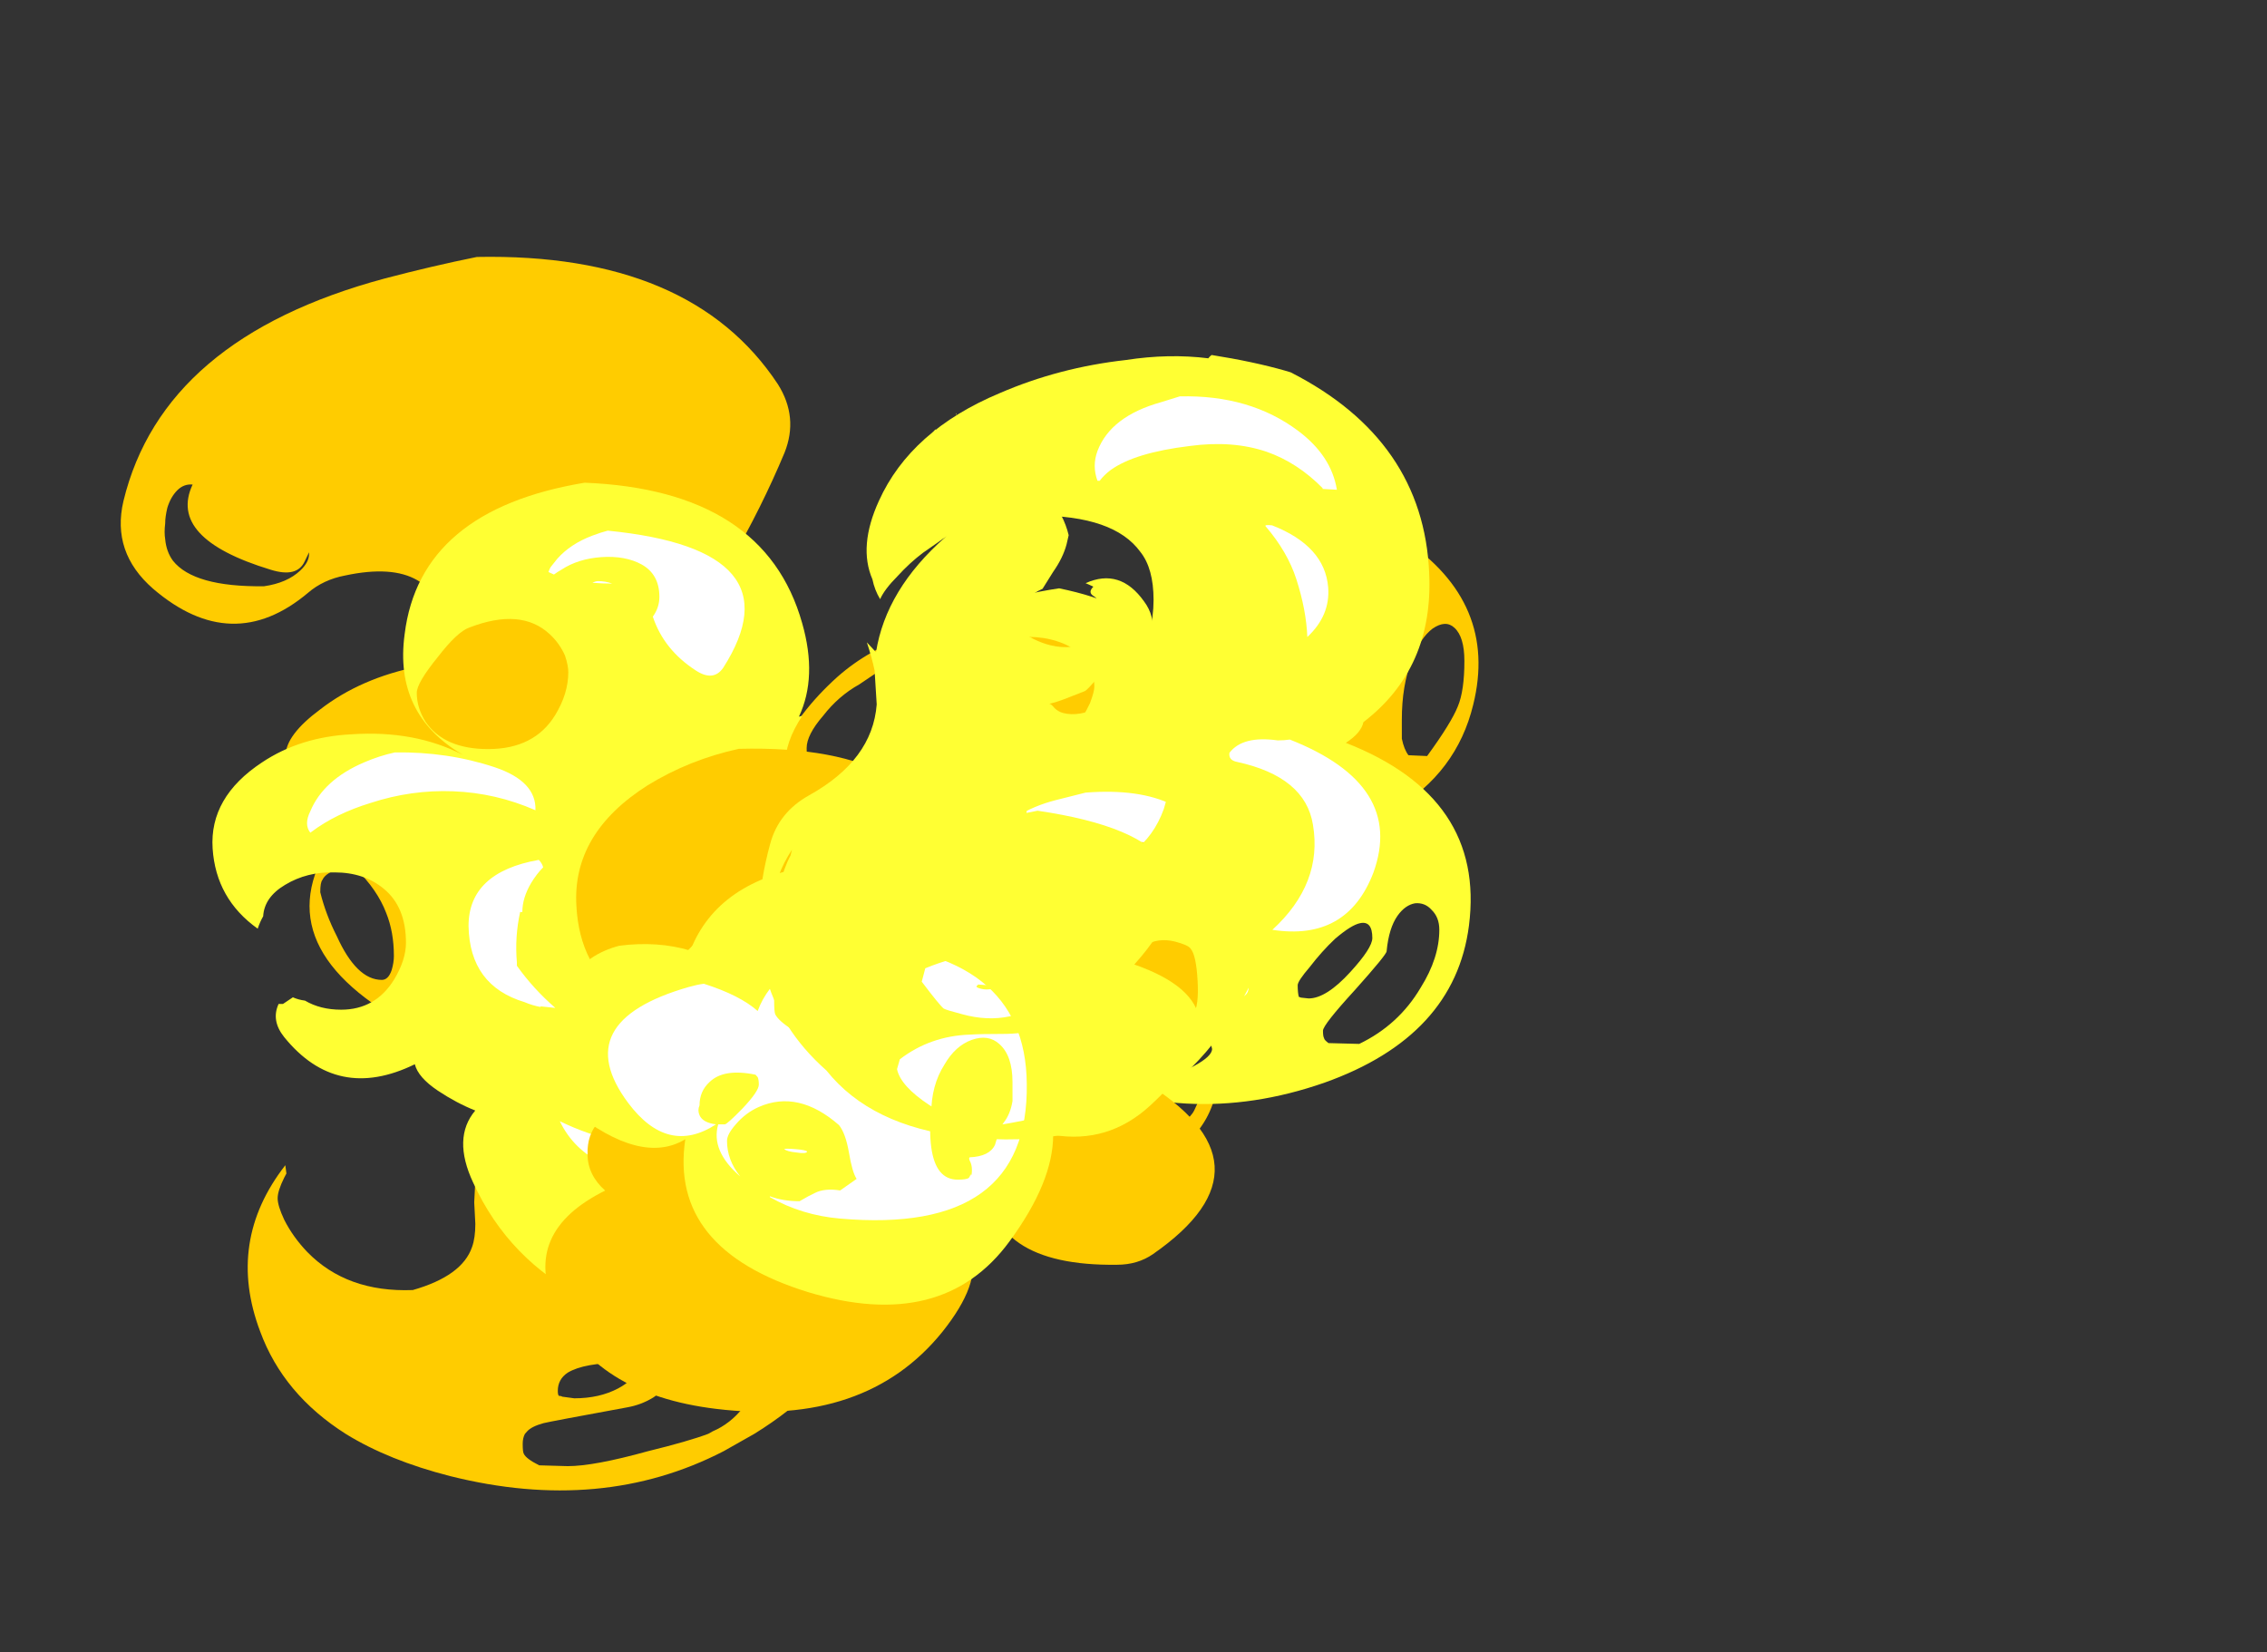 <?xml version="1.0" encoding="UTF-8" standalone="no"?>
<svg xmlns:ffdec="https://www.free-decompiler.com/flash" xmlns:xlink="http://www.w3.org/1999/xlink" ffdec:objectType="frame" height="293.35px" width="402.45px" xmlns="http://www.w3.org/2000/svg">
  <rect width="100%" height="100%" fill="#333333" stroke="none"/>
  <g transform="matrix(1.0, 0.0, 0.0, 1.0, 75.9, 162.75)">
    <use ffdec:characterId="2261" height="74.55" transform="matrix(3.899, -0.002, 0.002, 2.937, -54.407, -117.097)" width="61.8" xlink:href="#shape0"/>
    <use ffdec:characterId="2257" height="40.1" transform="matrix(3.899, -0.002, 0.002, 2.937, 20.754, -29.78)" width="31.65" xlink:href="#shape1"/>
    <use ffdec:characterId="2262" height="35.95" transform="matrix(-0.001, 2.505, -2.505, -0.001, 148.896, -89.383)" width="51.5" xlink:href="#shape2"/>
  </g>
  <defs>
    <g id="shape0" transform="matrix(1.0, 0.0, 0.0, 1.0, 7.8, 46.85)">
      <path d="M8.4 -46.85 Q18.15 -47.1 22.1 -39.15 23.05 -37.15 22.4 -35.0 20.3 -28.35 16.8 -22.2 L22.15 -16.85 Q23.0 -19.3 24.8 -21.45 27.7 -24.85 32.35 -24.6 35.6 -24.1 38.05 -21.85 L35.0 -15.45 29.15 -9.6 28.55 -4.5 Q27.85 -1.85 25.7 -1.15 L25.55 -1.8 25.55 -2.05 Q24.3 -2.4 23.05 -3.05 22.5 -3.3 22.3 -3.9 L18.35 -7.7 21.3 -12.4 6.5 -12.85 Q9.35 -10.45 8.9 -5.85 8.6 -2.55 5.9 -0.9 L4.35 -1.1 Q-1.7 -6.1 2.45 -12.75 L3.5 -13.65 Q1.1 -14.5 0.65 -16.25 L1.15 -14.55 Q-1.85 -16.45 1.25 -19.5 3.1 -21.4 5.75 -22.1 L7.0 -24.05 Q6.65 -28.8 2.4 -27.6 1.4 -27.35 0.7 -26.55 -2.75 -22.7 -6.35 -26.8 -8.25 -29.0 -7.7 -32.1 -5.9 -41.95 4.2 -45.55 6.35 -46.3 8.4 -46.85 M0.75 -29.0 L0.55 -28.45 Q0.2 -27.45 -1.0 -27.95 -5.7 -29.85 -4.55 -33.1 -4.95 -33.15 -5.25 -32.75 -5.55 -32.35 -5.7 -31.7 -5.8 -31.15 -5.8 -30.75 -5.85 -30.2 -5.8 -29.8 -5.75 -29.05 -5.45 -28.5 -4.5 -26.9 -1.3 -26.95 -0.25 -27.15 0.35 -27.9 0.75 -28.4 0.75 -28.9 L0.75 -29.0 M2.2 -9.9 Q1.5 -9.65 1.35 -9.2 1.25 -9.05 1.25 -8.45 1.5 -7.1 2.0 -5.8 2.9 -3.15 4.05 -3.15 4.35 -3.15 4.5 -3.75 4.6 -4.2 4.6 -4.6 4.6 -6.05 4.25 -7.2 3.85 -8.6 2.85 -9.9 L2.2 -9.9 M28.35 -15.05 L28.55 -14.9 29.35 -14.9 Q29.85 -15.1 31.35 -16.5 33.05 -18.05 33.05 -18.5 33.05 -19.25 32.3 -19.2 31.65 -19.15 30.65 -18.5 29.7 -17.85 29.0 -17.05 28.25 -16.15 28.25 -15.45 28.25 -15.2 28.35 -15.05 M33.35 -23.05 Q33.2 -23.3 32.85 -23.55 29.35 -23.5 27.8 -22.65 27.3 -22.35 26.75 -21.85 L25.8 -21.0 Q24.85 -20.3 24.15 -19.1 23.4 -17.95 23.4 -17.15 23.4 -16.7 23.45 -16.55 23.6 -16.2 24.25 -16.05 L25.5 -16.05 Q28.85 -18.15 30.25 -19.2 33.45 -21.55 33.45 -22.75 33.45 -22.85 33.35 -23.05 M28.85 -23.4 Q28.55 -23.05 28.95 -23.3 29.3 -23.5 28.85 -23.4 M34.6 -4.0 L40.9 -3.25 Q41.15 -3.25 41.35 -3.5 L41.65 -3.6 Q41.85 -3.55 42.05 -3.45 L41.85 -2.2 41.45 -1.55 Q44.35 7.85 34.65 9.9 32.15 10.4 31.35 7.85 29.2 1.1 34.1 -4.05 L34.6 -4.0 M36.7 -1.2 Q36.15 -1.25 35.3 -0.8 34.5 -0.3 33.9 0.45 33.3 1.3 33.3 2.1 33.3 2.55 33.35 2.7 33.5 3.05 34.05 3.25 L34.55 3.25 36.65 1.3 Q37.35 0.6 37.35 -0.3 37.35 -1.1 36.7 -1.2 M50.6 -29.75 Q54.9 -25.9 53.75 -19.75 53.0 -15.65 50.15 -13.4 L48.9 -15.35 Q48.75 -14.85 48.25 -14.6 L47.4 -14.7 Q47.45 -18.3 48.7 -21.9 L50.6 -29.75 M41.5 3.25 L41.9 1.5 Q41.9 0.1 40.85 0.2 40.2 3.15 38.3 5.7 36.75 7.8 34.8 7.95 35.35 8.1 36.3 8.1 39.1 8.1 40.95 4.95 41.1 4.7 41.5 3.25 M53.35 -22.4 Q53.35 -23.85 52.9 -24.4 52.5 -24.9 51.9 -24.35 51.35 -23.8 50.95 -22.45 50.5 -20.9 50.5 -18.85 50.5 -18.0 50.5 -17.7 50.6 -17.05 50.8 -16.7 L51.65 -16.65 Q52.75 -18.65 53.05 -19.65 53.35 -20.6 53.35 -22.4 M25.65 10.5 Q27.75 18.75 21.0 24.3 L19.6 25.35 Q14.05 29.15 7.15 26.85 4.35 25.9 2.4 24.3 -0.45 21.9 -1.5 18.1 -3.05 12.65 -0.35 8.05 L-0.3 8.55 -0.4 8.8 Q-0.7 9.6 -0.7 10.05 -0.7 10.5 -0.4 11.35 0.0 12.4 0.65 13.3 2.45 15.75 5.45 15.6 7.7 14.75 8.15 13.0 8.3 12.45 8.3 11.6 L8.25 10.3 8.3 9.0 8.55 4.0 9.75 7.3 Q11.75 4.75 15.65 4.65 19.9 4.7 23.35 6.95 L25.05 8.55 Q25.6 9.45 25.65 10.5 M15.0 20.0 Q13.25 20.0 12.5 20.6 12.05 21.0 12.05 21.7 12.05 21.95 12.1 22.0 12.2 22.0 12.25 22.05 L12.8 22.15 Q13.95 22.15 14.8 21.55 15.5 21.05 15.5 20.6 15.5 20.45 15.35 20.35 L15.0 20.0 M10.5 25.5 Q10.6 25.8 11.2 26.2 L12.5 26.25 Q13.7 26.25 16.15 25.35 18.0 24.75 18.9 24.3 L19.1 24.15 Q19.9 23.7 20.5 22.7 21.05 21.8 21.05 21.1 21.05 20.65 21.0 20.5 20.85 20.2 20.25 20.0 L19.4 20.0 Q18.7 20.05 18.15 20.45 17.8 20.7 17.3 21.25 L16.4 22.1 Q15.85 22.55 15.2 22.7 11.7 23.55 11.4 23.65 10.85 23.85 10.65 24.15 L10.55 24.3 Q10.45 24.55 10.45 24.9 10.45 25.4 10.5 25.5" fill="#ffcc00" fill-rule="evenodd" stroke="none"/>
      <path d="M30.35 -30.3 Q29.9 -30.1 29.35 -29.55 L28.7 -28.95 Q28.1 -28.35 27.55 -27.55 26.95 -26.75 26.75 -26.15 26.5 -26.7 26.4 -27.35 25.75 -29.35 26.7 -32.1 28.15 -36.35 32.2 -38.6 34.9 -40.15 37.95 -40.6 39.9 -41.0 41.7 -40.7 41.75 -40.8 41.85 -40.9 43.75 -40.5 45.2 -39.95 L45.45 -39.85 Q51.5 -35.75 51.75 -27.7 51.95 -21.95 48.75 -18.7 48.65 -18.05 47.95 -17.45 54.3 -14.15 53.55 -6.4 52.9 0.3 46.95 3.1 40.55 6.05 34.65 2.2 33.55 1.45 32.7 0.6 L32.1 0.95 Q37.35 8.25 30.2 15.1 26.85 18.35 22.25 18.4 11.45 18.55 8.2 9.1 7.25 6.4 8.3 4.75 7.45 4.3 6.6 3.55 5.7 2.75 5.55 1.95 2.0 4.25 -0.4 0.3 -1.0 -0.7 -0.65 -1.7 L-0.45 -1.7 0.0 -2.1 Q0.25 -1.95 0.55 -1.9 1.25 -1.35 2.2 -1.35 3.75 -1.35 4.6 -3.15 5.15 -4.35 5.15 -5.4 5.15 -7.55 4.15 -8.65 3.25 -9.65 1.9 -9.65 0.65 -9.7 -0.35 -8.9 -1.3 -8.15 -1.35 -7.0 -1.5 -6.65 -1.6 -6.25 -3.5 -8.05 -3.65 -11.1 -3.8 -14.2 -1.4 -16.3 0.35 -17.85 2.7 -18.0 5.55 -18.25 7.75 -16.75 4.6 -19.2 5.1 -24.05 5.8 -31.55 13.3 -33.2 21.5 -32.75 23.2 -24.7 23.9 -21.45 23.05 -19.05 L23.2 -19.1 Q21.6 -15.85 23.35 -13.9 24.85 -12.85 27.95 -13.3 28.7 -13.4 29.2 -13.75 L30.05 -13.65 32.3 -14.9 32.8 -15.2 Q31.35 -15.35 29.65 -16.4 28.35 -17.25 28.2 -18.9 27.75 -25.4 34.9 -26.8 38.2 -25.9 39.0 -24.0 39.2 -25.1 39.2 -26.1 39.2 -28.0 38.6 -29.0 37.4 -31.2 33.85 -31.2 L33.7 -31.2 32.75 -31.15 32.35 -31.1 Q31.75 -30.95 31.25 -30.75 30.9 -30.6 30.35 -30.3 M45.9 -2.05 L46.25 -2.0 Q47.05 -2.0 48.15 -3.6 49.15 -5.05 49.15 -5.65 49.15 -6.7 48.6 -6.55 48.2 -6.45 47.45 -5.6 46.85 -4.85 46.3 -3.9 45.75 -3.05 45.75 -2.8 45.75 -2.35 45.8 -2.1 L45.9 -2.05 M34.3 -1.4 Q33.85 -1.05 33.85 -0.2 33.85 0.95 35.25 1.9 36.65 2.85 38.45 2.85 39.95 2.85 41.0 2.1 41.85 1.5 41.85 1.05 41.85 0.8 41.5 0.3 41.15 -0.2 40.55 -0.7 39.0 -1.95 36.75 -1.95 34.95 -1.95 34.3 -1.4 M35.55 -18.25 Q36.0 -19.0 36.3 -19.85 36.5 -20.55 36.5 -20.85 36.5 -22.45 35.35 -23.3 34.25 -24.05 32.8 -23.8 31.25 -23.5 30.25 -22.35 29.05 -21.0 29.05 -19.0 28.95 -18.2 29.3 -17.45 29.9 -16.0 31.95 -16.0 34.2 -16.0 35.55 -18.25 M20.65 -8.05 L21.6 -8.0 Q23.05 -6.9 23.8 -5.4 24.25 -4.5 24.2 -4.0 24.15 -3.45 24.35 -3.2 24.7 -2.8 25.8 -2.85 26.75 -3.3 27.0 -3.95 27.05 -4.15 27.05 -5.1 27.05 -6.25 26.65 -7.1 26.2 -8.0 25.1 -9.1 24.6 -9.5 23.7 -9.85 22.75 -10.2 21.85 -10.3 19.6 -10.55 19.6 -9.2 19.6 -8.65 20.0 -8.25 L20.65 -8.05 M12.4 -22.75 Q12.15 -23.5 11.7 -24.05 10.4 -25.65 8.05 -24.45 7.5 -24.2 6.6 -22.65 5.65 -21.1 5.65 -20.5 5.65 -19.6 6.05 -18.75 6.9 -17.1 8.9 -17.1 11.0 -17.1 11.95 -19.15 12.55 -20.45 12.55 -21.75 12.55 -22.15 12.4 -22.75 M20.3 16.2 Q20.35 16.05 20.35 15.8 20.35 15.5 20.1 15.25 19.7 14.8 18.8 14.8 18.3 14.8 17.9 15.0 17.45 15.25 17.45 15.6 17.45 16.0 17.55 16.1 17.85 16.45 19.05 16.5 L20.05 16.35 20.3 16.2 M28.65 8.9 Q28.65 8.2 27.6 8.05 26.7 7.9 26.3 8.2 25.95 8.45 25.55 8.95 L24.95 9.75 Q24.8 9.85 23.2 10.85 21.8 11.7 21.8 12.15 21.8 12.45 21.85 12.55 21.85 12.65 22.05 12.85 L22.6 12.9 Q23.9 12.95 26.3 11.4 28.65 9.85 28.65 8.9 M26.25 12.9 Q25.9 13.2 25.15 13.6 L23.75 14.35 Q22.1 15.25 22.1 16.0 L22.1 16.15 Q22.15 16.35 22.25 16.5 22.6 17.0 23.45 17.0 25.8 17.0 28.2 15.25 29.15 14.55 29.75 13.8 30.35 13.05 30.35 12.6 30.35 10.85 28.85 11.3 27.8 11.65 26.25 12.9 M51.85 -7.35 Q51.55 -7.8 51.1 -7.75 50.65 -7.65 50.3 -7.0 49.9 -6.25 49.8 -4.85 49.8 -4.65 48.35 -2.5 46.9 -0.4 46.9 -0.05 46.9 0.3 46.95 0.4 46.95 0.5 47.15 0.7 L48.55 0.75 Q50.35 -0.4 51.35 -2.65 52.2 -4.45 52.2 -6.15 52.2 -6.9 51.85 -7.35" fill="#ffff33" fill-rule="evenodd" stroke="none"/>
      <path d="M39.55 -38.05 L40.4 -38.4 Q43.6 -38.5 45.8 -36.3 47.3 -34.8 47.55 -32.75 L46.9 -32.8 46.9 -32.85 Q45.75 -34.4 44.35 -35.05 42.8 -35.75 40.85 -35.4 38.35 -35.0 37.25 -33.95 36.95 -33.65 36.75 -33.3 L36.65 -33.3 Q36.4 -34.2 36.65 -35.1 37.25 -37.2 39.55 -38.05 M44.6 -30.6 Q47.0 -29.35 47.15 -26.85 47.25 -25.15 46.2 -23.85 46.15 -25.5 45.7 -27.35 45.3 -29.0 44.3 -30.55 44.25 -30.65 44.6 -30.6 M13.65 -30.0 Q14.05 -30.2 14.35 -30.3 23.05 -29.15 19.6 -22.0 19.15 -21.15 18.35 -21.85 16.9 -23.1 16.4 -25.1 16.7 -25.65 16.7 -26.3 16.7 -27.65 15.9 -28.25 15.15 -28.8 14.05 -28.7 13.0 -28.6 12.25 -27.95 12.05 -27.8 11.9 -27.65 L11.65 -27.8 Q11.7 -28.0 11.75 -28.1 L12.05 -28.6 Q12.65 -29.5 13.65 -30.0 M3.25 -16.3 Q3.95 -16.7 4.65 -16.9 7.05 -16.95 9.2 -16.0 11.1 -15.15 11.05 -13.4 9.25 -14.45 7.3 -14.55 5.4 -14.65 3.55 -13.85 1.95 -13.2 0.85 -12.1 L0.8 -12.05 Q0.5 -12.55 0.8 -13.35 1.4 -15.25 3.25 -16.3 M13.9 -27.25 Q14.25 -27.25 14.55 -27.1 14.1 -27.1 13.65 -27.15 13.8 -27.25 13.9 -27.25 M11.4 -9.95 Q11.1 -9.55 10.85 -9.0 10.45 -8.1 10.45 -7.25 L10.35 -7.25 Q10.1 -5.75 10.2 -4.2 L10.2 -4.0 Q10.95 -2.6 11.95 -1.45 L11.25 -1.55 11.3 -1.5 Q10.9 -1.6 10.55 -1.8 8.05 -2.8 8.0 -6.4 8.0 -9.65 11.2 -10.4 11.35 -10.2 11.4 -9.95 M18.35 -1.55 Q18.7 -2.3 19.45 -2.8 20.1 -3.25 20.7 -3.5 22.25 -4.0 23.35 -3.3 24.2 -2.75 24.55 -1.85 30.95 -2.8 31.4 3.15 31.7 7.05 27.95 8.7 26.35 9.45 24.7 9.2 26.45 8.85 27.45 7.0 28.25 5.45 28.25 3.85 28.25 3.3 27.8 2.5 L27.85 2.35 27.75 2.2 27.5 1.95 26.8 0.9 Q26.6 0.6 26.05 0.2 25.4 -0.2 24.8 -0.45 23.65 -0.9 23.35 -0.35 23.0 -0.65 22.75 -1.0 22.45 -1.45 22.05 -1.65 L22.0 -1.85 Q21.75 -2.3 21.15 -2.55 19.6 -2.75 18.35 -1.55 M42.65 -16.85 Q43.25 -17.9 44.85 -17.6 45.15 -17.6 45.4 -17.65 50.65 -14.9 49.2 -9.6 48.0 -5.45 44.6 -6.15 46.9 -8.95 46.45 -12.5 46.1 -15.4 43.0 -16.3 42.6 -16.4 42.65 -16.85 M31.7 -10.85 Q31.6 -11.15 31.75 -11.45 32.7 -13.3 34.75 -14.0 L36.1 -14.45 Q41.0 -14.95 42.1 -10.5 42.75 -8.05 41.25 -6.85 41.1 -8.5 39.8 -9.75 L39.7 -9.8 39.65 -9.9 Q38.5 -11.5 36.8 -11.45 L36.55 -11.55 Q34.7 -12.05 33.3 -11.9 31.9 -11.7 31.8 -10.95 L31.7 -10.85 M42.9 -3.4 Q43.45 -3.35 43.5 -2.85 43.6 -2.1 42.95 -2.0 40.95 -1.7 41.0 -3.15 41.0 -3.45 41.3 -3.5 L42.9 -3.4 M22.5 1.9 Q24.5 5.4 20.05 8.1 19.0 8.75 17.55 8.8 13.4 8.85 12.15 5.4 17.3 8.7 20.8 4.0 21.7 2.85 22.5 1.9" fill="#ffffff" fill-rule="evenodd" stroke="none"/>
    </g>
    <g id="shape1" transform="matrix(1.0, 0.0, 0.0, 1.0, 0.05, 25.0)">
      <path d="M12.4 -15.05 L7.45 -13.9 Q6.75 -13.3 6.2 -12.4 L12.4 -15.05 M4.65 -22.8 Q6.55 -24.35 8.8 -25.0 17.85 -25.3 18.5 -17.5 L16.55 -14.05 Q12.15 -11.4 6.95 -10.4 L9.35 -8.35 Q1.7 -8.15 1.4 -15.5 1.2 -19.9 4.65 -22.8 M4.0 -3.6 L6.75 -3.05 Q7.8 -2.9 8.6 -2.3 8.7 -1.75 8.4 -1.25 L7.7 0.1 11.5 3.65 Q11.8 3.2 12.15 2.8 L16.1 2.95 Q21.6 4.35 18.05 10.25 14.55 16.0 7.75 14.9 2.15 14.0 0.4 8.7 -1.1 4.2 2.7 1.7 1.9 0.75 1.9 -0.5 1.85 -2.85 4.0 -3.6 M26.05 -18.55 L27.15 -19.35 Q31.75 -18.85 31.6 -13.55 31.35 -7.4 26.3 -9.35 L26.05 -18.55 M27.15 -4.95 Q33.5 0.15 27.65 5.55 26.95 6.2 26.0 6.2 20.1 6.3 20.05 0.8 L20.6 0.65 21.0 0.65 24.25 -3.25 27.15 -4.95" fill="#ffcc00" fill-rule="evenodd" stroke="none"/>
      <path d="M17.3 -16.0 L17.3 -16.05 Q18.15 -20.25 22.4 -21.25 31.85 -19.4 26.8 -11.95 32.4 -9.35 27.5 -3.4 25.6 -1.1 23.1 -1.65 23.1 1.2 21.1 4.8 18.05 10.3 11.95 7.85 5.6 5.25 6.35 -1.4 4.35 0.2 1.2 -3.15 0.4 -4.05 0.3 -5.4 L0.3 -6.3 Q-0.15 -8.6 1.15 -11.1 1.9 -12.6 3.35 -13.1 5.1 -13.4 6.6 -12.8 L6.6 -12.85 Q7.85 -17.05 12.2 -17.95 15.9 -17.75 17.3 -16.0" fill="#ffff33" fill-rule="evenodd" stroke="none"/>
      <path d="M9.65 -9.15 Q10.05 -10.6 11.1 -11.65 12.3 -12.8 13.8 -13.25 21.85 -12.85 21.9 -4.75 22.0 4.4 13.4 3.4 11.65 3.2 10.2 2.1 L10.2 2.05 Q10.8 2.35 11.55 2.35 12.0 2.0 12.25 1.85 12.7 1.55 13.4 1.7 L14.15 1.0 Q13.95 0.6 13.8 -0.6 13.65 -1.75 13.35 -2.25 11.5 -4.4 9.7 -3.35 9.1 -3.0 8.65 -2.3 8.25 -1.7 8.25 -1.3 8.25 -0.15 8.85 0.85 7.5 -0.7 7.85 -2.3 L8.15 -2.3 Q8.25 -2.3 8.95 -3.25 9.7 -4.3 9.7 -4.7 9.7 -5.0 9.65 -5.15 L9.55 -5.3 Q8.1 -5.7 7.45 -4.85 7.0 -4.3 7.0 -3.45 6.9 -3.15 7.0 -2.85 7.15 -2.4 7.75 -2.3 5.55 -0.4 3.75 -3.6 1.0 -8.5 6.5 -10.6 6.9 -10.75 7.2 -10.8 8.85 -10.1 9.65 -9.15 M20.65 -7.15 Q20.15 -7.75 19.4 -7.4 18.65 -7.05 18.15 -5.9 17.55 -4.65 17.55 -2.95 17.45 -1.9 17.55 -0.9 17.75 1.05 18.75 1.05 19.15 1.05 19.25 0.95 19.3 0.9 19.35 0.7 L19.35 0.8 Q19.4 0.8 19.4 0.45 19.4 0.15 19.3 -0.1 19.25 -0.25 19.3 -0.3 20.2 -0.35 20.45 -1.05 L20.6 -1.7 Q20.7 -2.15 20.85 -2.4 21.15 -2.9 21.25 -3.7 L21.25 -4.85 Q21.25 -6.45 20.65 -7.15 M10.85 -0.8 Q10.9 -0.85 11.35 -0.8 11.85 -0.75 11.9 -0.65 11.85 -0.5 11.4 -0.6 11.0 -0.65 10.85 -0.8 M11.0 -11.2 Q10.4 -10.75 10.4 -9.8 10.4 -9.1 10.45 -8.95 10.6 -8.55 11.25 -8.0 L12.2 -7.75 12.9 -7.55 13.45 -7.75 13.45 -7.85 Q13.4 -7.95 12.95 -8.3 13.6 -8.9 13.95 -9.4 14.25 -9.85 14.25 -10.15 14.25 -10.65 13.65 -11.1 13.1 -11.45 12.35 -11.5 11.5 -11.6 11.0 -11.2 M14.9 -12.4 L16.1 -11.95 Q15.5 -12.35 14.9 -12.4" fill="#ffffff" fill-rule="evenodd" stroke="none"/>
    </g>
    <g id="shape2" transform="matrix(1.0, 0.0, 0.0, 1.0, 10.45, 29.1)">
      <path d="M17.6 -21.85 Q15.6 -22.5 14.0 -21.9 12.15 -21.25 11.6 -19.2 L11.35 -18.75 11.4 -18.8 Q13.7 -29.0 24.25 -29.1 26.55 -29.15 28.65 -28.65 35.15 -25.75 38.1 -21.1 41.75 -15.9 40.85 -7.65 40.1 -1.1 36.15 2.05 30.2 8.8 20.1 6.05 17.85 5.45 16.65 3.3 14.15 -1.2 10.2 -1.5 L7.8 -1.35 Q6.85 -1.15 5.8 -0.8 L6.5 -1.45 Q2.05 -2.15 -1.65 -6.35 -2.6 -7.5 -3.75 -6.55 -7.3 -3.85 -9.3 -5.65 -8.45 -6.15 -7.75 -6.9 L-7.15 -7.75 -6.9 -7.75 -6.85 -8.2 -5.95 -9.8 Q-5.85 -9.95 -5.6 -11.1 -5.3 -12.35 -4.9 -13.1 L-4.75 -13.45 -4.4 -13.75 Q-3.25 -14.75 -1.8 -15.1 L-1.15 -14.95 Q-0.2 -14.7 0.8 -14.0 L2.0 -13.25 Q2.6 -11.9 3.75 -11.6 4.3 -11.45 4.85 -11.5 5.7 -12.6 6.0 -13.8 6.8 -17.2 2.9 -17.2 2.65 -17.1 2.5 -16.85 2.25 -16.45 1.85 -16.85 1.7 -16.55 1.6 -16.3 0.5 -18.75 2.9 -20.45 3.9 -21.2 5.2 -21.05 10.2 -20.25 13.1 -16.2 14.65 -14.0 16.55 -12.25 L17.05 -12.2 18.1 -12.1 20.0 -14.0 Q21.1 -15.15 21.35 -16.1 21.85 -18.0 20.65 -19.65 19.55 -21.15 17.6 -21.85 M10.8 -14.7 Q11.1 -15.85 10.35 -17.35 9.45 -19.1 7.85 -18.9 7.8 -19.0 7.65 -18.35 7.5 -17.8 8.25 -17.2 9.15 -16.45 9.25 -16.25 L9.8 -14.85 Q10.1 -14.05 10.15 -13.7 L10.15 -13.75 Q10.15 -13.85 10.45 -14.1 10.7 -14.35 10.8 -14.7 M27.0 -22.65 Q26.7 -21.45 27.3 -20.45 27.7 -19.8 29.1 -18.65 30.65 -17.35 31.4 -16.4 32.65 -14.85 33.25 -12.8 33.55 -11.8 33.55 -10.45 33.55 -8.9 33.6 -8.1 33.7 -5.3 35.35 -3.15 L36.05 -2.95 Q37.25 -3.2 38.6 -5.25 39.6 -6.85 39.85 -7.7 40.2 -9.0 39.95 -10.5 39.8 -11.45 39.25 -14.0 38.65 -17.1 36.65 -19.55 L35.35 -20.9 Q34.8 -21.45 34.85 -21.55 34.9 -21.75 35.4 -21.8 35.5 -21.95 33.8 -22.7 33.3 -23.0 32.75 -23.45 L32.15 -23.95 Q31.55 -24.35 29.8 -24.25 27.95 -24.15 27.5 -23.75 27.25 -23.6 27.0 -22.65 M6.8 -18.8 L6.6 -18.85 6.75 -18.75 6.8 -18.8 M32.3 -10.95 Q32.0 -12.4 31.2 -13.15 30.4 -13.85 29.55 -13.45 28.7 -13.05 28.25 -11.45 27.85 -9.9 27.95 -8.5 28.1 -6.9 28.9 -4.95 L29.85 -4.7 Q31.5 -5.95 31.75 -6.25 31.85 -6.4 32.15 -7.55 32.65 -9.35 32.3 -10.95 M30.15 -10.2 L30.35 -9.7 Q30.45 -9.3 30.35 -8.9 30.25 -8.5 30.15 -8.6 L30.05 -8.7 30.1 -9.4 Q30.1 -9.95 30.15 -10.15 L30.15 -10.2 M25.35 5.55 Q22.8 5.6 20.9 4.6 L20.5 4.5 Q24.15 6.9 28.5 5.3 27.0 5.55 25.35 5.55 M-10.45 -7.15 L-10.3 -7.1 Q-10.35 -7.1 -10.4 -7.1 L-10.45 -7.15" fill="#ffff33" fill-rule="evenodd" stroke="none"/>
    </g>
  </defs>
</svg>
